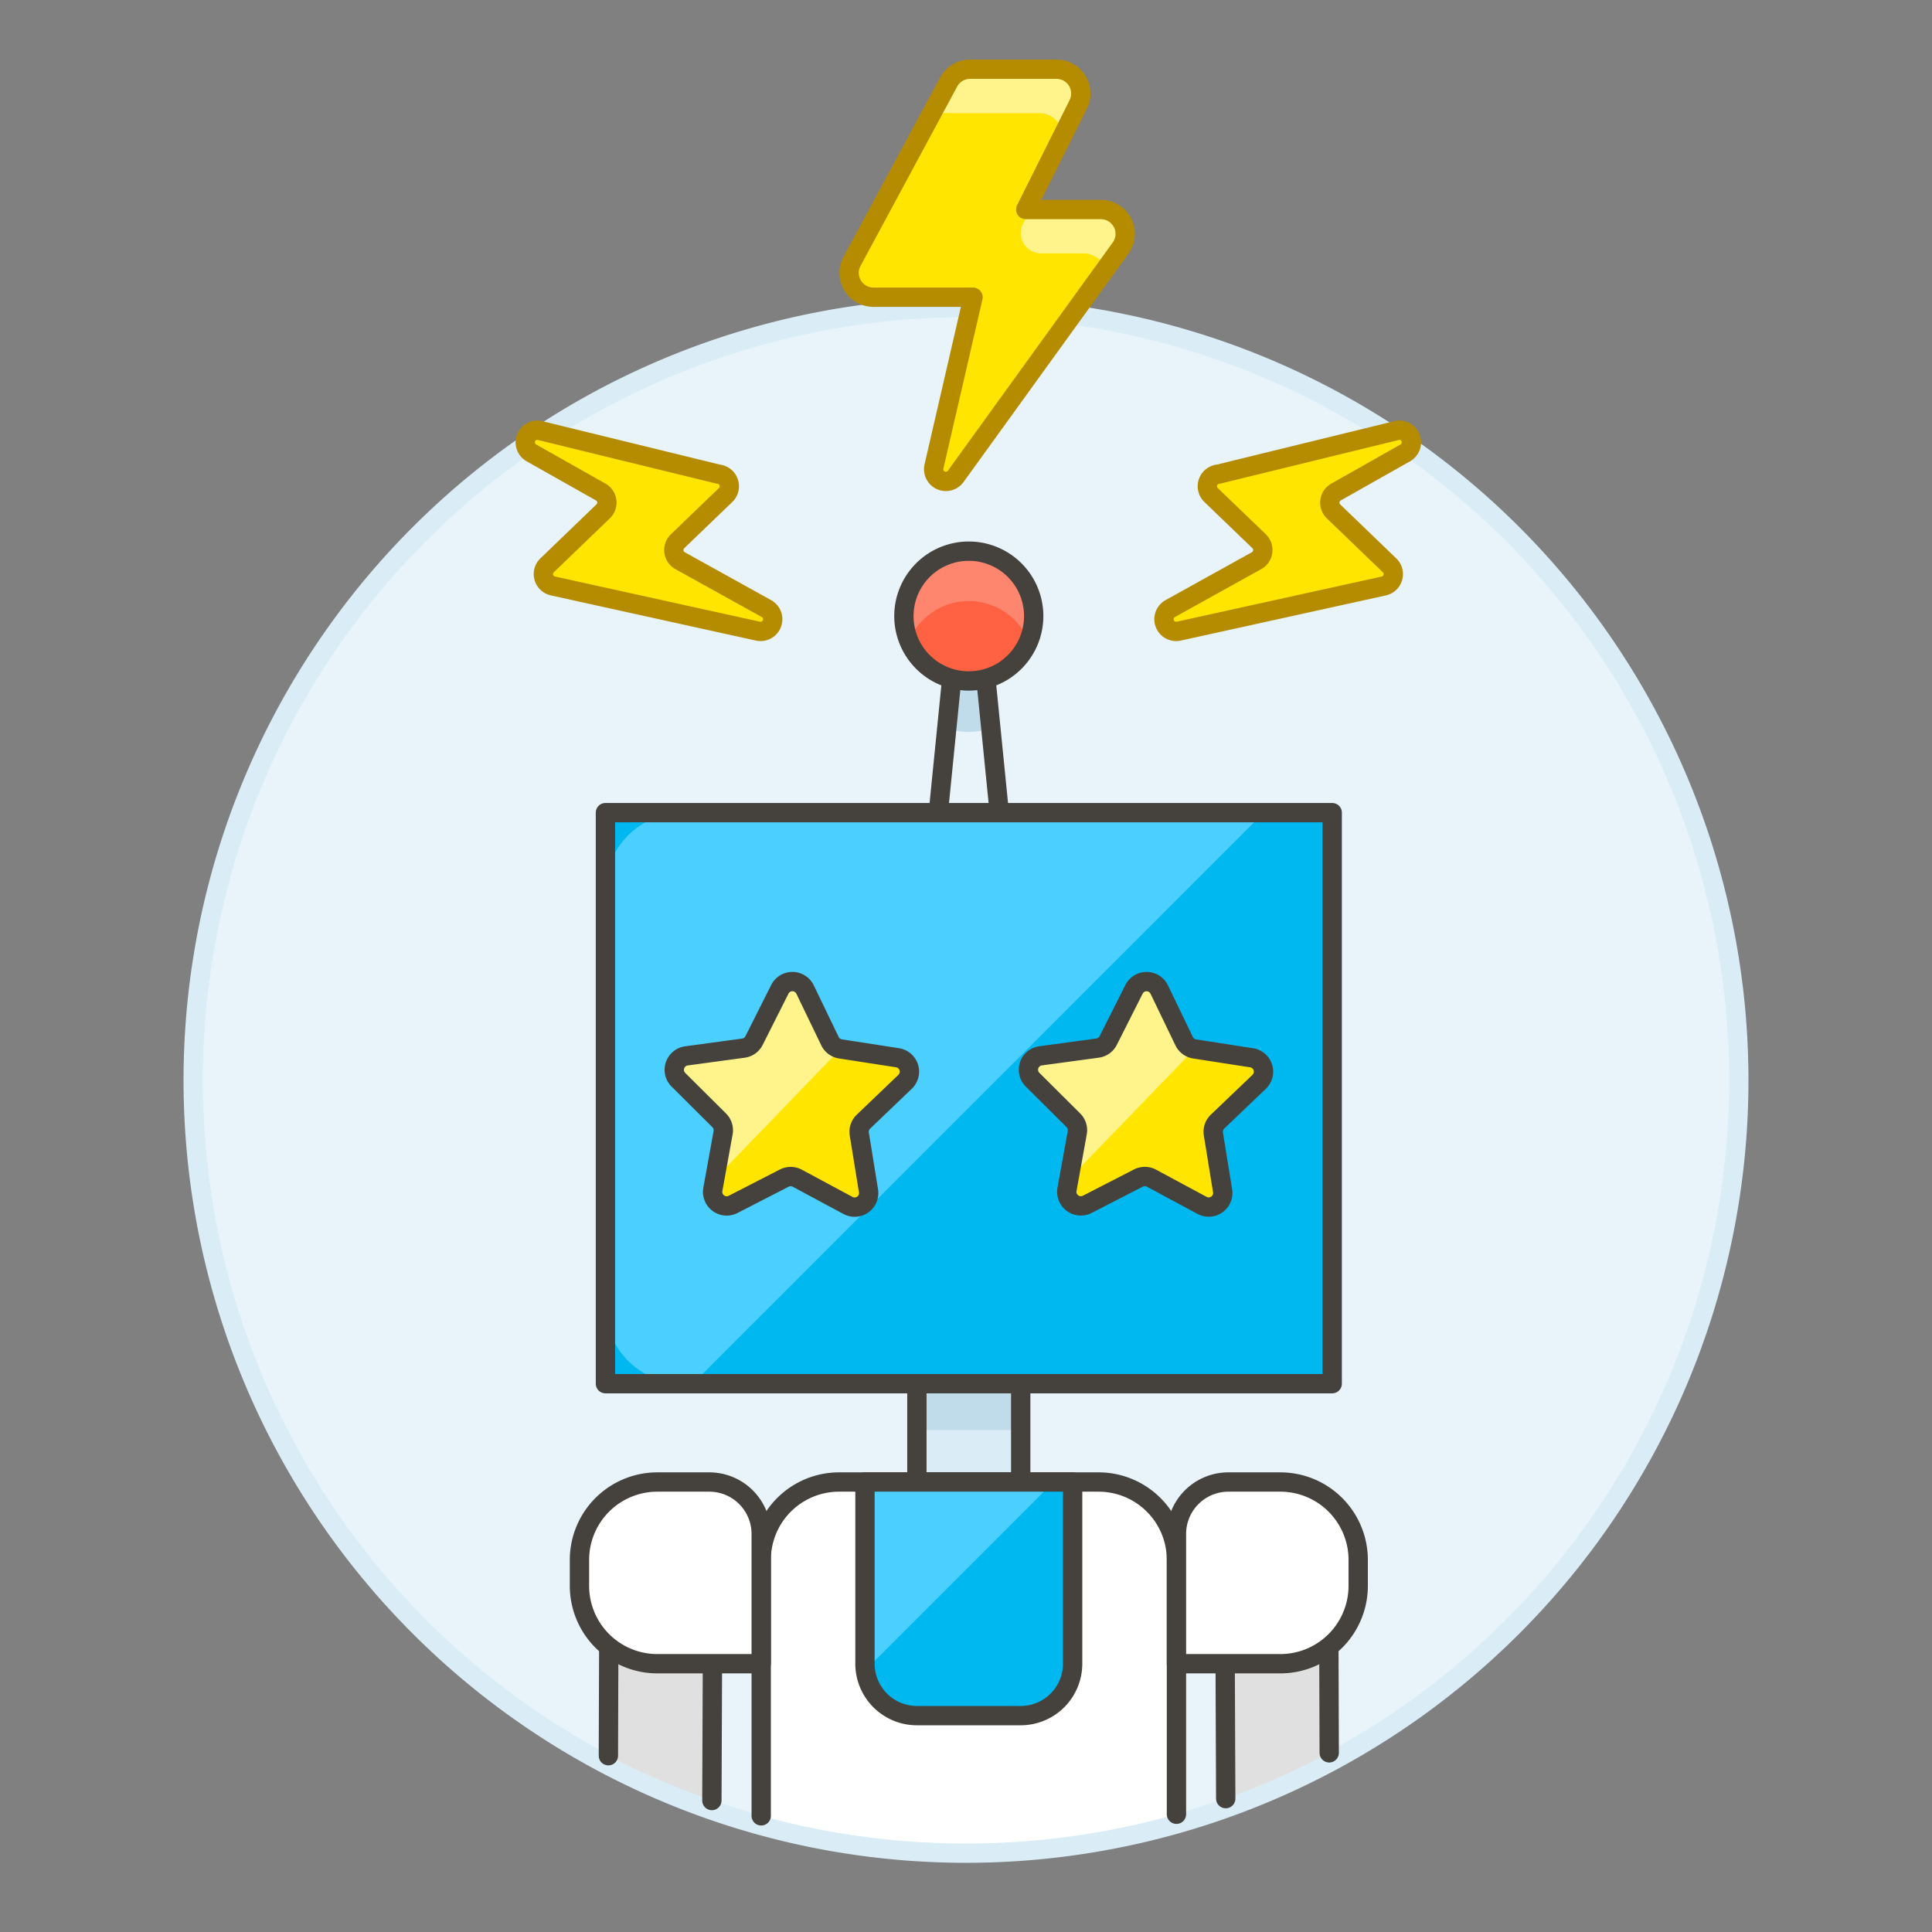 <svg xmlns="http://www.w3.org/2000/svg" version="1.1" xmlns:xlink="http://www.w3.org/1999/xlink" xmlns:svgjs="http://svgjs.com/svgjs" viewBox="0 0 200 200" width="200" height="200"><rect x="0" y="0" width="200" height="200" fill="#808080" stroke="none"/><g transform="matrix(2,0,0,2,0,0)"><path d="M10.000 55.919 A40.000 40.000 0 1 0 90.000 55.919 A40.000 40.000 0 1 0 10.000 55.919 Z" fill="#e8f4fa" stroke="#daedf7" stroke-miterlimit="10"></path><path d="M72.733,23.444a.63.63,0,0,0-.367-1.177l-9.3,2.274a.63.63,0,0,0-.38,1.082l2.485,2.391a.631.631,0,0,1-.131,1.006L60.572,31.5a.631.631,0,0,0,.441,1.168l10.61-2.337a.63.63,0,0,0,.3-1.07l-2.9-2.792a.629.629,0,0,1,.127-1Z" fill="#ffe500" stroke="#b58b00" stroke-linejoin="round"></path><path d="M27.51,23.444a.63.63,0,0,1,.367-1.177l9.3,2.274a.631.631,0,0,1,.38,1.082l-2.485,2.391A.631.631,0,0,0,35.2,29.02L39.671,31.5a.631.631,0,0,1-.441,1.168L28.62,30.329a.63.63,0,0,1-.3-1.07l2.9-2.792a.629.629,0,0,0-.127-1Z" fill="#ffe500" stroke="#b58b00" stroke-linejoin="round"></path><path d="M47.458 71.335H52.832V76.709H47.458z" fill="#daedf7"></path><path d="M47.458 71.335H52.832V74.022H47.458z" fill="#c0dceb"></path><path d="M47.458 71.335H52.832V76.709H47.458z" fill="none" stroke="#45413c" stroke-linecap="round" stroke-linejoin="round"></path><path d="M56.863,76.709H43.428A4.03,4.03,0,0,0,39.4,80.74V93.987a39.953,39.953,0,0,0,21.495-.082V80.74A4.03,4.03,0,0,0,56.863,76.709Z" fill="#ffffff"></path><path d="M60.893,93.905V80.74a4.03,4.03,0,0,0-4.03-4.031H43.428A4.03,4.03,0,0,0,39.4,80.74V93.987" fill="none" stroke="#45413c" stroke-linecap="round" stroke-linejoin="round"></path><path d="M44.771,86.114A2.687,2.687,0,0,0,47.458,88.8h5.374a2.687,2.687,0,0,0,2.687-2.687V76.709H44.771Z" fill="#00b8f0"></path><path d="M44.771,76.709v9.405a2.608,2.608,0,0,0,.033.32l9.724-9.725Z" fill="#4acfff"></path><path d="M44.771,86.114A2.687,2.687,0,0,0,47.458,88.8h5.374a2.687,2.687,0,0,0,2.687-2.687V76.709H44.771Z" fill="none" stroke="#45413c" stroke-linecap="round" stroke-linejoin="round"></path><path d="M31.508,90.885A39.739,39.739,0,0,0,36.875,93.2L36.9,81.05l-5.374-.019Z" fill="#e0e0e0"></path><path d="M36.847 93.195L36.896 81.05 31.523 81.031 31.49 90.876" fill="none" stroke="#45413c" stroke-linecap="round" stroke-linejoin="round"></path><path d="M39.4,86.114H34.024a4.031,4.031,0,0,1-4.031-4.031V80.74a4.031,4.031,0,0,1,4.031-4.031h2.687A2.687,2.687,0,0,1,39.4,79.4Z" fill="#ffffff" stroke="#45413c" stroke-linecap="round" stroke-linejoin="round"></path><path d="M68.768,81.031l-5.374.019.022,12.056a39.809,39.809,0,0,0,5.367-2.37Z" fill="#e0e0e0"></path><path d="M68.8 90.727L68.768 81.031 63.394 81.05 63.443 93.097" fill="none" stroke="#45413c" stroke-linecap="round" stroke-linejoin="round"></path><path d="M60.893,86.114h5.374A4.031,4.031,0,0,0,70.3,82.083V80.74a4.031,4.031,0,0,0-4.031-4.031H63.58A2.687,2.687,0,0,0,60.893,79.4Z" fill="#ffffff" stroke="#45413c" stroke-linecap="round" stroke-linejoin="round"></path><path d="M51.825 43.083L48.466 43.083 49.586 31.887 50.705 31.887 51.825 43.083z" fill="#e8f4fa"></path><path d="M49.006,37.686a3.362,3.362,0,0,0,2.279,0l-.58-5.8h-1.12Z" fill="#c0dceb"></path><path d="M51.825 43.083L48.466 43.083 49.586 31.887 50.705 31.887 51.825 43.083z" fill="none" stroke="#45413c" stroke-linecap="round" stroke-linejoin="round"></path><path d="M46.786 31.887 A3.359 3.359 0 1 0 53.504 31.887 A3.359 3.359 0 1 0 46.786 31.887 Z" fill="#ff6242"></path><path d="M50.145,31.109a3.36,3.36,0,0,1,3.1,2.068,3.358,3.358,0,1,0-6.2,0A3.361,3.361,0,0,1,50.145,31.109Z" fill="#ff866e"></path><path d="M46.786 31.887 A3.359 3.359 0 1 0 53.504 31.887 A3.359 3.359 0 1 0 46.786 31.887 Z" fill="none" stroke="#45413c" stroke-linecap="round" stroke-linejoin="round"></path><path d="M31.337 42.062 L68.955 42.062 L68.955 71.619 L31.337 71.619 Z" fill="#00b8f0"></path><path d="M35.864,71.618h-.5a4.025,4.025,0,0,1-4.031-4.03v-21.5a4.025,4.025,0,0,1,4.03-4.031H64.924c.161,0,.309.014.47.027Z" fill="#4acfff"></path><path d="M31.337 42.062 L68.955 42.062 L68.955 71.619 L31.337 71.619 Z" fill="none" stroke="#45413c" stroke-linecap="round" stroke-linejoin="round"></path><path d="M40.368,51.2a.728.728,0,0,1,1.3.013l1.292,2.679a.727.727,0,0,0,.544.4l2.94.455A.728.728,0,0,1,46.841,56l-2.149,2.057a.726.726,0,0,0-.215.642l.476,2.937a.727.727,0,0,1-1.063.757l-2.621-1.408a.727.727,0,0,0-.677-.006l-2.646,1.36a.728.728,0,0,1-1.049-.777l.53-2.928a.725.725,0,0,0-.2-.645l-2.111-2.1a.727.727,0,0,1,.415-1.237l2.948-.4a.726.726,0,0,0,.551-.393Z" fill="#ffe500"></path><path d="M36.991,61.036l.436-2.405a.725.725,0,0,0-.2-.645l-2.111-2.1a.727.727,0,0,1,.415-1.237l2.948-.4a.726.726,0,0,0,.551-.393L40.368,51.2a.728.728,0,0,1,1.3.013l1.292,2.679a.727.727,0,0,0,.544.4Z" fill="#fff48c"></path><path d="M40.368,51.2a.728.728,0,0,1,1.3.013l1.292,2.679a.727.727,0,0,0,.544.4l2.94.455A.728.728,0,0,1,46.841,56l-2.149,2.057a.726.726,0,0,0-.215.642l.476,2.937a.727.727,0,0,1-1.063.757l-2.621-1.408a.727.727,0,0,0-.677-.006l-2.646,1.36a.728.728,0,0,1-1.049-.777l.53-2.928a.725.725,0,0,0-.2-.645l-2.111-2.1a.727.727,0,0,1,.415-1.237l2.948-.4a.726.726,0,0,0,.551-.393Z" fill="none" stroke="#45413c" stroke-linecap="round" stroke-linejoin="round"></path><path d="M60,51.215l1.292,2.679a.727.727,0,0,0,.544.4l2.94.455A.728.728,0,0,1,65.169,56L63.02,58.054a.73.73,0,0,0-.216.642l.477,2.937a.727.727,0,0,1-1.063.757L59.6,60.982a.727.727,0,0,0-.677-.006l-2.646,1.36a.728.728,0,0,1-1.049-.777l.53-2.928a.725.725,0,0,0-.2-.645l-2.111-2.1a.727.727,0,0,1,.415-1.237l2.948-.4a.726.726,0,0,0,.551-.393L58.7,51.2A.728.728,0,0,1,60,51.215Z" fill="#ffe500"></path><path d="M55.319,61.036l.436-2.405a.725.725,0,0,0-.2-.645l-2.111-2.1a.727.727,0,0,1,.415-1.237l2.948-.4a.726.726,0,0,0,.551-.393L58.7,51.2A.728.728,0,0,1,60,51.215l1.292,2.679a.727.727,0,0,0,.544.4Z" fill="#fff48c"></path><path d="M60,51.215l1.292,2.679a.727.727,0,0,0,.544.4l2.94.455A.728.728,0,0,1,65.169,56L63.02,58.054a.73.73,0,0,0-.216.642l.477,2.937a.727.727,0,0,1-1.063.757L59.6,60.982a.727.727,0,0,0-.677-.006l-2.646,1.36a.728.728,0,0,1-1.049-.777l.53-2.928a.725.725,0,0,0-.2-.645l-2.111-2.1a.727.727,0,0,1,.415-1.237l2.948-.4a.726.726,0,0,0,.551-.393L58.7,51.2A.728.728,0,0,1,60,51.215Z" fill="none" stroke="#45413c" stroke-linecap="round" stroke-linejoin="round"></path><path d="M55.81,5.406a1.261,1.261,0,0,0-1.128-1.825h-4.47a1.26,1.26,0,0,0-1.11.664l-5,9.28a1.26,1.26,0,0,0,1.11,1.859h5.152l-2.022,8.762a.631.631,0,0,0,1.126.511L58,12.844a1.261,1.261,0,0,0-1.022-2H53.091Z" fill="#ffe500"></path><path d="M48.236,5.853h5.538a1.26,1.26,0,0,1,1.253,1.119l.783-1.566a1.261,1.261,0,0,0-1.128-1.825h-4.47a1.261,1.261,0,0,0-1.11.664l-5,9.28h0Z" fill="#fff48c"></path><path d="M58.1,11.531a1.261,1.261,0,0,0-1.122-.687H53.318l-.373.748a1.053,1.053,0,0,0,.942,1.524h2.185A1.264,1.264,0,0,1,57.2,13.8c.016.032.031.064.044.1L58,12.844A1.262,1.262,0,0,0,58.1,11.531Z" fill="#fff48c"></path><path d="M55.81,5.406a1.261,1.261,0,0,0-1.128-1.825h-4.47a1.26,1.26,0,0,0-1.11.664l-5,9.28a1.26,1.26,0,0,0,1.11,1.859h5.152l-2.022,8.762a.631.631,0,0,0,1.126.511L58,12.844a1.261,1.261,0,0,0-1.022-2H53.091Z" fill="none" stroke="#b58b00" stroke-linecap="round" stroke-linejoin="round"></path></g></svg>
